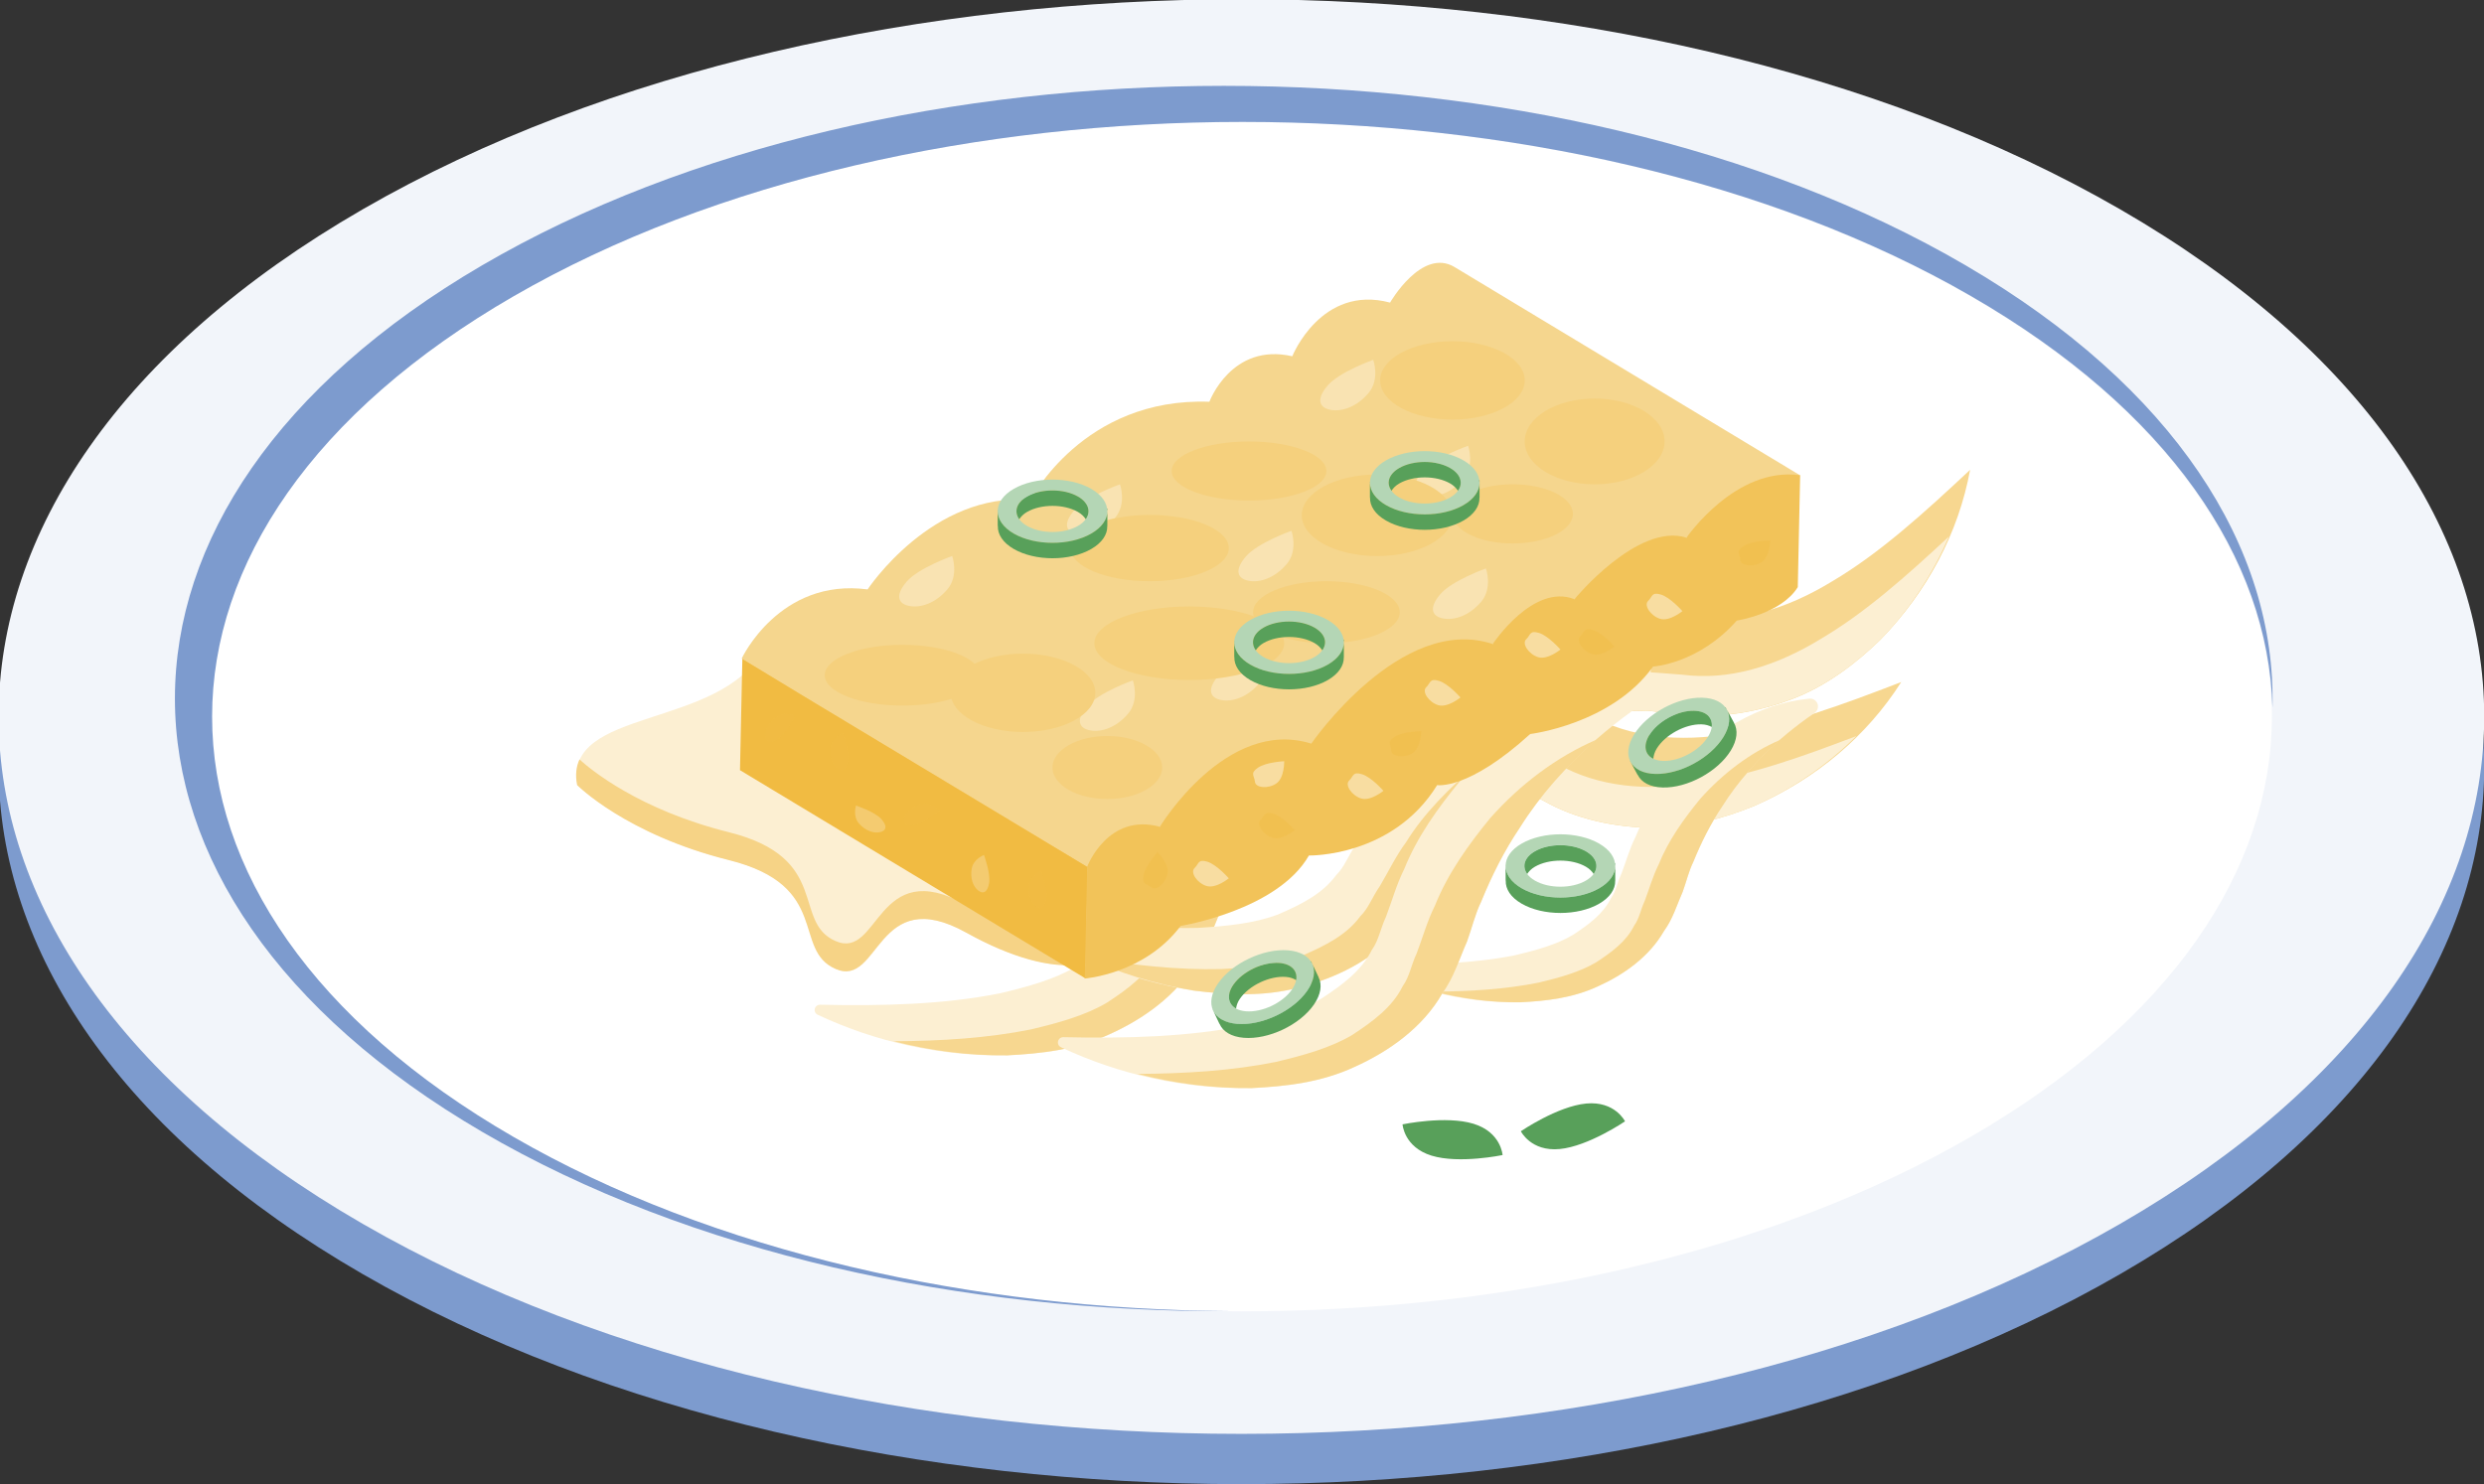 <?xml version="1.0" encoding="UTF-8" standalone="no"?>
<!-- Created with Inkscape (http://www.inkscape.org/) -->

<svg
   xmlns:dc="http://purl.org/dc/elements/1.1/"
   xmlns:cc="http://creativecommons.org/ns#"
   xmlns:rdf="http://www.w3.org/1999/02/22-rdf-syntax-ns#"
   xmlns:svg="http://www.w3.org/2000/svg"
   xmlns="http://www.w3.org/2000/svg"
   xmlns:sodipodi="http://sodipodi.sourceforge.net/DTD/sodipodi-0.dtd"
   xmlns:inkscape="http://www.inkscape.org/namespaces/inkscape"
   width="35.277mm"
   height="21.082mm"
   viewBox="0 0 35.277 21.082"
   version="1.1"
   id="svg17401"
   inkscape:version="0.92.4 (5da689c313, 2019-01-14)"
   sodipodi:docname="4.svg">
  <rect x="0" y="0" width="35.277" height="21.082" fill="#333333" stroke="none"/>
  <defs
     id="defs17395">
    <clipPath
       clipPathUnits="userSpaceOnUse"
       id="clipPath5487">
      <path
         d="m 112.131,347.696 h 11.131 v -7.345 h -11.131 z"
         id="path5485"
         inkscape:connector-curvature="0" />
    </clipPath>
    <clipPath
       clipPathUnits="userSpaceOnUse"
       id="clipPath5471">
      <path
         d="m 123.403,341.897 h 0.903 v -1.163 h -0.903 z"
         id="path5469"
         inkscape:connector-curvature="0" />
    </clipPath>
    <clipPath
       clipPathUnits="userSpaceOnUse"
       id="clipPath5447">
      <path
         d="m 85.938,337.107 h 11.131 v -7.345 h -11.131 z"
         id="path5445"
         inkscape:connector-curvature="0" />
    </clipPath>
    <clipPath
       clipPathUnits="userSpaceOnUse"
       id="clipPath5431">
      <path
         d="m 97.21,331.308 h 0.903 v -1.163 H 97.21 Z"
         id="path5429"
         inkscape:connector-curvature="0" />
    </clipPath>
    <clipPath
       clipPathUnits="userSpaceOnUse"
       id="clipPath5403">
      <path
         d="m 105.114,339.614 h 3.261 v -2.875 h -3.261 z"
         id="path5401"
         inkscape:connector-curvature="0" />
    </clipPath>
    <clipPath
       clipPathUnits="userSpaceOnUse"
       id="clipPath5383">
      <path
         d="m 104.38,333.188 h 3.261 v -2.876 h -3.261 z"
         id="path5381"
         inkscape:connector-curvature="0" />
    </clipPath>
    <clipPath
       clipPathUnits="userSpaceOnUse"
       id="clipPath5363">
      <path
         d="m 94.939,333.944 h 3.261 v -2.875 h -3.261 z"
         id="path5361"
         inkscape:connector-curvature="0" />
    </clipPath>
    <clipPath
       clipPathUnits="userSpaceOnUse"
       id="clipPath5343">
      <path
         d="m 90.095,338.693 h 3.261 v -2.875 h -3.261 z"
         id="path5341"
         inkscape:connector-curvature="0" />
    </clipPath>
    <clipPath
       clipPathUnits="userSpaceOnUse"
       id="clipPath5323">
      <path
         d="m 85.686,332.985 h 3.261 v -2.876 h -3.261 z"
         id="path5321"
         inkscape:connector-curvature="0" />
    </clipPath>
    <clipPath
       clipPathUnits="userSpaceOnUse"
       id="clipPath5303">
      <path
         d="m 81.061,335.906 h 3.261 v -2.875 H 81.061 Z"
         id="path5301"
         inkscape:connector-curvature="0" />
    </clipPath>
    <clipPath
       clipPathUnits="userSpaceOnUse"
       id="clipPath5283">
      <path
         d="m 120.994,343.01 h 3.262 v -2.876 h -3.262 z"
         id="path5281"
         inkscape:connector-curvature="0" />
    </clipPath>
    <clipPath
       clipPathUnits="userSpaceOnUse"
       id="clipPath5263">
      <path
         d="m 97.418,346.618 h 3.261 v -2.876 h -3.261 z"
         id="path5261"
         inkscape:connector-curvature="0" />
    </clipPath>
    <clipPath
       clipPathUnits="userSpaceOnUse"
       id="clipPath5183">
      <path
         d="m 88.28,341.033 h 38.007 V 328.56 H 88.28 Z"
         id="path5181"
         inkscape:connector-curvature="0" />
    </clipPath>
    <clipPath
       clipPathUnits="userSpaceOnUse"
       id="clipPath5115">
      <path
         d="M 96.954,344.346 H 118.425 V 332.217 H 96.954 Z"
         id="path5113"
         inkscape:connector-curvature="0" />
    </clipPath>
    <clipPath
       clipPathUnits="userSpaceOnUse"
       id="clipPath5091">
      <path
         d="m 111.526,350.956 h 10.443 v -6.161 h -10.443 z"
         id="path5089"
         inkscape:connector-curvature="0" />
    </clipPath>
    <clipPath
       clipPathUnits="userSpaceOnUse"
       id="clipPath5067">
      <path
         d="m 110.473,366.758 h 11.467 v -18.74 h -11.467 z"
         id="path5065"
         inkscape:connector-curvature="0" />
    </clipPath>
    <clipPath
       clipPathUnits="userSpaceOnUse"
       id="clipPath5043">
      <path
         d="m 117.245,357.481 h 19.198 v -11.326 h -19.198 z"
         id="path5041"
         inkscape:connector-curvature="0" />
    </clipPath>
    <clipPath
       clipPathUnits="userSpaceOnUse"
       id="clipPath12371">
      <path
         d="m 62.169,191.508 h 3.706 v -8.634 h -3.706 z"
         id="path12369"
         inkscape:connector-curvature="0" />
    </clipPath>
    <clipPath
       clipPathUnits="userSpaceOnUse"
       id="clipPath12355">
      <path
         d="m 73.976,186.955 h 5.379 v -8.766 h -5.379 z"
         id="path12353"
         inkscape:connector-curvature="0" />
    </clipPath>
    <clipPath
       clipPathUnits="userSpaceOnUse"
       id="clipPath12339">
      <path
         d="m 87.127,185.599 h 4.823 v -8.162 h -4.823 z"
         id="path12337"
         inkscape:connector-curvature="0" />
    </clipPath>
    <clipPath
       clipPathUnits="userSpaceOnUse"
       id="clipPath12227">
      <path
         d="m 89.798,202.017 h 3.706 v -8.634 h -3.706 z"
         id="path12225"
         inkscape:connector-curvature="0" />
    </clipPath>
    <clipPath
       clipPathUnits="userSpaceOnUse"
       id="clipPath12211">
      <path
         d="m 101.606,197.464 h 5.378 v -8.766 h -5.378 z"
         id="path12209"
         inkscape:connector-curvature="0" />
    </clipPath>
    <clipPath
       clipPathUnits="userSpaceOnUse"
       id="clipPath12195">
      <path
         d="m 114.756,196.108 h 4.824 v -8.162 h -4.824 z"
         id="path12193"
         inkscape:connector-curvature="0" />
    </clipPath>
    <clipPath
       clipPathUnits="userSpaceOnUse"
       id="clipPath6819">
      <path
         d="m 332.535,570.609 h 3.753 v -5.996 h -3.753 z"
         id="path6817"
         inkscape:connector-curvature="0" />
    </clipPath>
    <clipPath
       clipPathUnits="userSpaceOnUse"
       id="clipPath6799">
      <path
         d="m 320.575,571.905 h 0.643 v -5.624 h -0.643 z"
         id="path6797"
         inkscape:connector-curvature="0" />
    </clipPath>
    <clipPath
       clipPathUnits="userSpaceOnUse"
       id="clipPath6775">
      <path
         d="m 320.901,573.048 h 15.387 v -2.632 h -15.387 z"
         id="path6773"
         inkscape:connector-curvature="0" />
    </clipPath>
    <clipPath
       clipPathUnits="userSpaceOnUse"
       id="clipPath8495">
      <path
         d="m 383.757,423.746 h 2.292 v -1.709 h -2.292 z"
         id="path8493"
         inkscape:connector-curvature="0" />
    </clipPath>
    <clipPath
       clipPathUnits="userSpaceOnUse"
       id="clipPath8479">
      <path
         d="m 386.117,422.783 h 0.436 v -0.561 h -0.436 z"
         id="path8477"
         inkscape:connector-curvature="0" />
    </clipPath>
    <clipPath
       clipPathUnits="userSpaceOnUse"
       id="clipPath8455">
      <path
         d="m 373.765,418.983 h 2.293 v -1.709 h -2.293 z"
         id="path8453"
         inkscape:connector-curvature="0" />
    </clipPath>
    <clipPath
       clipPathUnits="userSpaceOnUse"
       id="clipPath8439">
      <path
         d="m 376.126,418.02 h 0.436 v -0.562 h -0.436 z"
         id="path8437"
         inkscape:connector-curvature="0" />
    </clipPath>
    <clipPath
       clipPathUnits="userSpaceOnUse"
       id="clipPath8415">
      <path
         d="m 344.085,405.101 h 2.292 v -1.709 h -2.292 z"
         id="path8413"
         inkscape:connector-curvature="0" />
    </clipPath>
    <clipPath
       clipPathUnits="userSpaceOnUse"
       id="clipPath8399">
      <path
         d="m 343.581,404.138 h 0.436 v -0.561 h -0.436 z"
         id="path8397"
         inkscape:connector-curvature="0" />
    </clipPath>
    <clipPath
       clipPathUnits="userSpaceOnUse"
       id="clipPath8375">
      <path
         d="m 368.504,404.707 h 2.293 v -1.709 h -2.293 z"
         id="path8373"
         inkscape:connector-curvature="0" />
    </clipPath>
    <clipPath
       clipPathUnits="userSpaceOnUse"
       id="clipPath8359">
      <path
         d="m 368,403.744 h 0.436 v -0.562 H 368 Z"
         id="path8357"
         inkscape:connector-curvature="0" />
    </clipPath>
    <clipPath
       clipPathUnits="userSpaceOnUse"
       id="clipPath8335">
      <path
         d="m 338.407,417.838 h 2.293 v -1.709 h -2.293 z"
         id="path8333"
         inkscape:connector-curvature="0" />
    </clipPath>
    <clipPath
       clipPathUnits="userSpaceOnUse"
       id="clipPath8319">
      <path
         d="m 340.768,416.876 h 0.436 v -0.562 h -0.436 z"
         id="path8317"
         inkscape:connector-curvature="0" />
    </clipPath>
    <clipPath
       clipPathUnits="userSpaceOnUse"
       id="clipPath8247">
      <path
         d="m 352.955,423.847 h 6.591 v -8.608 h -6.591 z"
         id="path8245"
         inkscape:connector-curvature="0" />
    </clipPath>
    <clipPath
       clipPathUnits="userSpaceOnUse"
       id="clipPath8227">
      <path
         d="m 358.14,425.677 h 9.112 v -8.42 h -9.112 z"
         id="path8225"
         inkscape:connector-curvature="0" />
    </clipPath>
    <clipPath
       clipPathUnits="userSpaceOnUse"
       id="clipPath7955">
      <path
         d="m 319.156,433.512 h 70.342 v -31.627 h -70.342 z"
         id="path7953"
         inkscape:connector-curvature="0" />
    </clipPath>
    <clipPath
       clipPathUnits="userSpaceOnUse"
       id="clipPath7843">
      <path
         d="m 340.262,413.684 h 2.494 v -3.525 h -2.494 z"
         id="path7841"
         inkscape:connector-curvature="0" />
    </clipPath>
    <clipPath
       clipPathUnits="userSpaceOnUse"
       id="clipPath7711">
      <path
         d="m 314.393,438.577 h 84.798 v -34.228 h -84.798 z"
         id="path7709"
         inkscape:connector-curvature="0" />
    </clipPath>
    <clipPath
       clipPathUnits="userSpaceOnUse"
       id="clipPath7563">
      <path
         d="m 366.928,419.763 h 2.494 v -3.525 h -2.494 z"
         id="path7561"
         inkscape:connector-curvature="0" />
    </clipPath>
    <clipPath
       clipPathUnits="userSpaceOnUse"
       id="clipPath7503">
      <path
         d="m 351.904,407.795 h 2.493 v -3.525 h -2.493 z"
         id="path7501"
         inkscape:connector-curvature="0" />
    </clipPath>
    <clipPath
       clipPathUnits="userSpaceOnUse"
       id="clipPath9539">
      <path
         d="m 330.169,333.642 h 6.591 v -8.608 h -6.591 z"
         id="path9537"
         inkscape:connector-curvature="0" />
    </clipPath>
    <clipPath
       clipPathUnits="userSpaceOnUse"
       id="clipPath9519">
      <path
         d="m 335.353,335.471 h 9.112 v -8.419 h -9.112 z"
         id="path9517"
         inkscape:connector-curvature="0" />
    </clipPath>
    <clipPath
       clipPathUnits="userSpaceOnUse"
       id="clipPath9499">
      <path
         d="m 357.954,316.306 h 6.591 v -8.608 h -6.591 z"
         id="path9497"
         inkscape:connector-curvature="0" />
    </clipPath>
    <clipPath
       clipPathUnits="userSpaceOnUse"
       id="clipPath9479">
      <path
         d="m 363.139,318.135 h 9.112 v -8.42 h -9.112 z"
         id="path9477"
         inkscape:connector-curvature="0" />
    </clipPath>
    <clipPath
       clipPathUnits="userSpaceOnUse"
       id="clipPath8891">
      <path
         d="m 314.469,324.096 h 82.063 v -29.549 h -82.063 z"
         id="path8889"
         inkscape:connector-curvature="0" />
    </clipPath>
    <clipPath
       clipPathUnits="userSpaceOnUse"
       id="clipPath8859">
      <path
         d="m 314.14,339.279 h 76.973 V 297.658 H 314.14 Z"
         id="path8857"
         inkscape:connector-curvature="0" />
    </clipPath>
    <clipPath
       clipPathUnits="userSpaceOnUse"
       id="clipPath8807">
      <path
         d="m 369.118,304.476 h 26.785 v -15.931 h -26.785 z"
         id="path8805"
         inkscape:connector-curvature="0" />
    </clipPath>
    <clipPath
       clipPathUnits="userSpaceOnUse"
       id="clipPath8771">
      <path
         d="m 363.427,294.236 h 8.13 v -3.977 h -8.13 z"
         id="path8769"
         inkscape:connector-curvature="0" />
    </clipPath>
    <clipPath
       clipPathUnits="userSpaceOnUse"
       id="clipPath8755">
      <path
         d="m 316.982,322.128 h 50.13 v -29.845 h -50.13 z"
         id="path8753"
         inkscape:connector-curvature="0" />
    </clipPath>
    <clipPath
       clipPathUnits="userSpaceOnUse"
       id="clipPath8735">
      <path
         d="m 311.077,318.252 h 86.445 v -35.021 h -86.445 z"
         id="path8733"
         inkscape:connector-curvature="0" />
    </clipPath>
    <clipPath
       clipPathUnits="userSpaceOnUse"
       id="clipPath8699">
      <path
         d="m 314.469,307.8 h 82.063 v -29.549 h -82.063 z"
         id="path8697"
         inkscape:connector-curvature="0" />
    </clipPath>
    <clipPath
       clipPathUnits="userSpaceOnUse"
       id="clipPath8547">
      <path
         d="m 316.149,314.215 h 50.13 V 284.37 h -50.13 z"
         id="path8545"
         inkscape:connector-curvature="0" />
    </clipPath>
    <clipPath
       clipPathUnits="userSpaceOnUse"
       id="clipPath8531">
      <path
         d="m 369.118,296.51 h 26.785 v -15.931 h -26.785 z"
         id="path8529"
         inkscape:connector-curvature="0" />
    </clipPath>
    <clipPath
       clipPathUnits="userSpaceOnUse"
       id="clipPath12707">
      <path
         d="m 345.252,189.514 h 1.198 v -1.134 h -1.198 z"
         id="path12705"
         inkscape:connector-curvature="0" />
    </clipPath>
    <clipPath
       clipPathUnits="userSpaceOnUse"
       id="clipPath12691">
      <path
         d="m 350.825,185.908 h 1.44 v -0.888 h -1.44 z"
         id="path12689"
         inkscape:connector-curvature="0" />
    </clipPath>
    <clipPath
       clipPathUnits="userSpaceOnUse"
       id="clipPath12675">
      <path
         d="m 355.846,183.2 h 0.729 v -1.503 h -0.729 z"
         id="path12673"
         inkscape:connector-curvature="0" />
    </clipPath>
    <clipPath
       clipPathUnits="userSpaceOnUse"
       id="clipPath12651">
      <path
         d="m 347.866,188.742 h 0.729 v -1.503 h -0.729 z"
         id="path12649"
         inkscape:connector-curvature="0" />
    </clipPath>
    <clipPath
       clipPathUnits="userSpaceOnUse"
       id="clipPath12611">
      <path
         d="m 365.119,185.536 h 1.436 v -1.031 h -1.436 z"
         id="path12609"
         inkscape:connector-curvature="0" />
    </clipPath>
    <clipPath
       clipPathUnits="userSpaceOnUse"
       id="clipPath12595">
      <path
         d="m 377.982,192.928 h 1.436 v -1.031 h -1.436 z"
         id="path12593"
         inkscape:connector-curvature="0" />
    </clipPath>
    <clipPath
       clipPathUnits="userSpaceOnUse"
       id="clipPath12579">
      <path
         d="m 384.413,196.496 h 1.272 v -1.011 h -1.272 z"
         id="path12577"
         inkscape:connector-curvature="0" />
    </clipPath>
    <clipPath
       clipPathUnits="userSpaceOnUse"
       id="clipPath12563">
      <path
         d="m 370.375,188.819 h 1.272 v -1.011 h -1.272 z"
         id="path12561"
         inkscape:connector-curvature="0" />
    </clipPath>
    <clipPath
       clipPathUnits="userSpaceOnUse"
       id="clipPath12547">
      <path
         d="m 360.454,183.951 h 0.994 v -1.46 h -0.994 z"
         id="path12545"
         inkscape:connector-curvature="0" />
    </clipPath>
  </defs>
  <sodipodi:namedview
     id="base"
     pagecolor="#ffffff"
     bordercolor="#666666"
     borderopacity="1.0"
     inkscape:pageopacity="0.0"
     inkscape:pageshadow="2"
     inkscape:zoom="3.959798"
     inkscape:cx="89.813108"
     inkscape:cy="57.091241"
     inkscape:document-units="mm"
     inkscape:current-layer="layer1"
     showgrid="false"
     inkscape:window-width="1920"
     inkscape:window-height="1017"
     inkscape:window-x="1912"
     inkscape:window-y="-8"
     inkscape:window-maximized="1" />
  <g
     inkscape:label="Layer 1"
     inkscape:groupmode="layer"
     id="layer1"
     transform="translate(-100.713,-82.694)">
    <g
       id="g12421"
       transform="matrix(0.353,0,0,-0.353,130.824,100.793)">
      <path
         d="m 0,0 c -19.526,-11.273 -51.185,-11.273 -70.711,0 -19.526,11.273 -19.526,29.552 0,40.825 19.526,11.274 51.184,11.274 70.71,0 C 19.525,29.551 19.525,11.273 0,0"
         style="fill:#7d9bce;fill-opacity:1;fill-rule:nonzero;stroke:none"
         id="path12423"
         inkscape:connector-curvature="0" />
    </g>
    <g
       id="g12425"
       transform="matrix(0.353,0,0,-0.353,130.824,100.079)">
      <path
         d="m 0,0 c -19.526,-11.273 -51.185,-11.273 -70.711,0 -19.526,11.273 -19.526,29.551 0,40.824 19.526,11.274 51.184,11.274 70.71,0 C 19.525,29.551 19.525,11.273 0,0"
         style="fill:#f2f5fa;fill-opacity:1;fill-rule:nonzero;stroke:none"
         id="path12427"
         inkscape:connector-curvature="0" />
    </g>
    <g
       id="g12429"
       transform="matrix(0.353,0,0,-0.353,128.692,98.848)">
      <path
         d="m 0,0 c -16.188,-9.347 -42.435,-9.347 -58.624,0 -16.188,9.347 -16.188,24.5 0,33.846 16.189,9.346 42.436,9.346 58.624,0 C 16.187,24.499 16.187,9.346 0,0"
         style="fill:#ffffff;fill-opacity:1;fill-rule:nonzero;stroke:none"
         id="path12431"
         inkscape:connector-curvature="0" />
    </g>
    <g
       id="g12433"
       transform="matrix(0.353,0,0,-0.353,108.011,98.848)">
      <path
         d="m 0,0 c -16.188,9.347 -16.188,24.5 0,33.846 16.188,9.346 42.435,9.346 58.624,0 7.934,-4.581 11.969,-10.558 12.126,-16.563 0.162,6.433 -3.947,12.895 -12.346,17.802 -16.481,9.63 -43.2,9.63 -59.681,0 -16.48,-9.63 -16.48,-25.242 0,-34.872 8.335,-4.87 19.289,-7.274 30.213,-7.218 C 18.453,-6.95 7.999,-4.618 0,0"
         style="fill:#7d9bce;fill-opacity:1;fill-rule:nonzero;stroke:none"
         id="path12435"
         inkscape:connector-curvature="0" />
    </g>
    <g
       id="g12437"
       transform="matrix(0.353,0,0,-0.353,127.714,92.383)">
      <path
         d="m 0,0 c -1.383,-2.174 -3.423,-3.892 -5.918,-4.99 -1.261,-0.507 -2.647,-0.898 -4.134,-0.878 -1.467,0.027 -3.018,0.334 -4.339,1.089 l -0.782,0.393 c -0.218,0.103 -0.419,0.249 -0.647,0.324 -0.451,0.167 -0.895,0.367 -1.38,0.456 -0.95,0.248 -1.976,0.363 -3.059,0.329 -2.173,-0.049 -4.486,-0.547 -6.954,-1.222 1.553,2.073 3.826,3.567 6.473,4.307 1.321,0.385 2.775,0.463 4.22,0.278 0.728,-0.085 1.434,-0.296 2.136,-0.533 0.352,-0.115 0.669,-0.306 1.004,-0.459 l 0.855,-0.425 c 1.604,-0.902 3.553,-1.107 5.728,-0.742 2.178,0.33 4.42,1.156 6.797,2.073"
         style="fill:#f7d790;fill-opacity:1;fill-rule:nonzero;stroke:none"
         id="path12439"
         inkscape:connector-curvature="0" />
    </g>
    <g
       id="g12441"
       transform="matrix(0.353,0,0,-0.353,125.626,94.143)">
      <path
         d="M 0,0 C 1.58,0.696 2.95,1.664 4.114,2.814 1.929,1.979 -0.15,1.241 -2.17,0.936 -4.344,0.57 -6.294,0.776 -7.897,1.678 l -0.856,0.425 c -0.335,0.153 -0.652,0.344 -1.004,0.459 -0.701,0.237 -1.408,0.448 -2.136,0.534 -1.445,0.185 -2.898,0.106 -4.22,-0.279 -1.548,-0.433 -2.945,-1.151 -4.167,-2.065 2.088,0.534 4.069,0.919 5.938,0.961 1.084,0.034 2.11,-0.081 3.06,-0.329 0.485,-0.089 0.928,-0.288 1.379,-0.456 0.23,-0.074 0.43,-0.221 0.648,-0.323 l 0.782,-0.393 c 1.321,-0.756 2.872,-1.063 4.339,-1.091 C -2.647,-0.896 -1.261,-0.507 0,0"
         style="fill:#fcefd2;fill-opacity:1;fill-rule:nonzero;stroke:none"
         id="path12443"
         inkscape:connector-curvature="0" />
    </g>
    <g
       id="g12445"
       transform="matrix(0.353,0,0,-0.353,128.692,89.368)">
      <path
         d="m 0,0 c -0.467,-2.534 -1.714,-4.891 -3.614,-6.845 -0.979,-0.943 -2.117,-1.825 -3.502,-2.365 -1.37,-0.524 -2.924,-0.823 -4.432,-0.618 l -0.872,0.071 c -0.24,0.014 -0.481,0.074 -0.722,0.057 -0.48,-0.014 -0.966,0.005 -1.45,-0.095 -0.973,-0.126 -1.968,-0.404 -2.959,-0.843 -1.995,-0.859 -3.952,-2.189 -5.987,-3.741 0.662,2.505 2.209,4.742 4.384,6.421 1.081,0.854 2.399,1.472 3.808,1.842 0.706,0.193 1.441,0.262 2.18,0.305 0.369,0.027 0.735,-0.032 1.103,-0.048 l 0.952,-0.073 c 1.825,-0.234 3.709,0.307 5.588,1.46 C -3.628,-3.349 -1.859,-1.741 0,0"
         style="fill:#f7d790;fill-opacity:1;fill-rule:nonzero;stroke:none"
         id="path12447"
         inkscape:connector-curvature="0" />
    </g>
    <g
       id="g12449"
       transform="matrix(0.353,0,0,-0.353,127.417,91.782)">
      <path
         d="M 0,0 C 1.203,1.237 2.109,2.648 2.757,4.152 1.044,2.558 -0.606,1.094 -2.363,0.053 -4.241,-1.101 -6.126,-1.643 -7.951,-1.408 l -0.951,0.073 c -0.369,0.017 -0.735,0.074 -1.104,0.049 -0.739,-0.044 -1.473,-0.112 -2.181,-0.307 -1.408,-0.37 -2.726,-0.988 -3.807,-1.841 -1.273,-0.982 -2.297,-2.171 -3.088,-3.477 1.735,1.278 3.427,2.379 5.144,3.119 0.992,0.438 1.986,0.715 2.959,0.842 0.484,0.099 0.97,0.081 1.451,0.095 0.24,0.017 0.481,-0.043 0.721,-0.056 l 0.872,-0.071 c 1.508,-0.206 3.062,0.092 4.432,0.617 C -2.118,-1.825 -0.979,-0.943 0,0"
         style="fill:#fcefd2;fill-opacity:1;fill-rule:nonzero;stroke:none"
         id="path12451"
         inkscape:connector-curvature="0" />
    </g>
    <g
       id="g12453"
       transform="matrix(0.353,0,0,-0.353,120.509,92.277)">
      <path
         d="m 0,0 c -1.989,-1.365 -3.656,-3.026 -4.842,-4.916 -0.625,-0.926 -1.122,-1.923 -1.546,-2.959 -0.243,-0.502 -0.37,-1.061 -0.562,-1.587 -0.296,-0.659 -0.524,-1.444 -0.987,-2.075 -0.794,-1.39 -2.167,-2.338 -3.502,-2.94 -1.362,-0.634 -2.774,-0.781 -4.126,-0.851 -2.708,-0.03 -5.274,0.538 -7.618,1.638 -0.106,0.05 -0.151,0.176 -0.102,0.283 0.037,0.078 0.116,0.123 0.197,0.121 h 0.013 c 2.505,-0.057 4.977,0.008 7.24,0.462 1.107,0.262 2.197,0.562 3.065,1.081 0.838,0.548 1.604,1.114 2.017,1.947 0.275,0.381 0.34,0.85 0.562,1.318 0.244,0.642 0.424,1.302 0.735,1.922 0.513,1.281 1.338,2.428 2.209,3.492 C -5.41,-1 -2.957,0.531 -0.223,0.797 0.007,0.819 0.211,0.651 0.233,0.422 0.249,0.266 0.176,0.121 0.055,0.038 Z"
         style="fill:#fcefd2;fill-opacity:1;fill-rule:nonzero;stroke:none"
         id="path12455"
         inkscape:connector-curvature="0" />
    </g>
    <g
       id="g12457"
       transform="matrix(0.353,0,0,-0.353,118.255,95.055)">
      <path
         d="M 0,0 C 0.423,1.036 0.92,2.033 1.545,2.959 2.354,4.249 3.401,5.422 4.608,6.478 2.999,5.786 1.554,4.682 0.367,3.35 -0.504,2.285 -1.329,1.137 -1.842,-0.143 c -0.31,-0.62 -0.491,-1.279 -0.735,-1.921 -0.222,-0.468 -0.286,-0.938 -0.562,-1.318 -0.412,-0.834 -1.178,-1.399 -2.016,-1.948 -0.869,-0.518 -1.958,-0.818 -3.066,-1.081 -1.742,-0.35 -3.61,-0.466 -5.52,-0.476 1.465,-0.376 2.986,-0.584 4.563,-0.566 1.351,0.07 2.764,0.217 4.126,0.851 1.335,0.602 2.707,1.551 3.501,2.94 0.464,0.631 0.692,1.416 0.988,2.075 C -0.371,-1.061 -0.244,-0.502 0,0"
         style="fill:#f7d790;fill-opacity:1;fill-rule:nonzero;stroke:none"
         id="path12459"
         inkscape:connector-curvature="0" />
    </g>
    <g
       id="g12461"
       transform="matrix(0.353,0,0,-0.353,124.05,92.355)">
      <path
         d="m 0,0 c -2.208,-1.009 -4.147,-2.367 -5.65,-4.035 -0.781,-0.81 -1.446,-1.712 -2.045,-2.666 -0.328,-0.456 -0.551,-0.987 -0.833,-1.476 -0.407,-0.602 -0.768,-1.342 -1.338,-1.886 -1.028,-1.241 -2.552,-1.943 -3.98,-2.308 -1.46,-0.394 -2.885,-0.295 -4.237,-0.13 -2.691,0.438 -5.136,1.446 -7.269,2.942 -0.096,0.069 -0.12,0.202 -0.052,0.298 0.05,0.072 0.136,0.103 0.217,0.087 l 0.012,-0.003 c 2.474,-0.49 4.936,-0.854 7.257,-0.795 1.144,0.068 2.275,0.177 3.227,0.541 0.924,0.398 1.783,0.827 2.336,1.581 0.338,0.329 0.484,0.784 0.785,1.21 0.352,0.594 0.646,1.217 1.061,1.778 0.73,1.18 1.747,2.174 2.794,3.079 2.179,1.728 4.876,2.822 7.633,2.612 C 0.149,0.812 0.322,0.609 0.305,0.378 0.293,0.22 0.195,0.09 0.062,0.027 Z"
         style="fill:#fcefd2;fill-opacity:1;fill-rule:nonzero;stroke:none"
         id="path12463"
         inkscape:connector-curvature="0" />
    </g>
    <g
       id="g12465"
       transform="matrix(0.353,0,0,-0.353,121.336,94.719)">
      <path
         d="M 0,0 C 0.599,0.954 1.264,1.856 2.044,2.666 3.069,3.805 4.311,4.786 5.689,5.623 3.975,5.216 2.351,4.372 0.944,3.256 -0.104,2.352 -1.12,1.357 -1.851,0.177 -2.266,-0.384 -2.559,-1.006 -2.912,-1.601 -3.213,-2.026 -3.358,-2.48 -3.696,-2.81 -4.25,-3.564 -5.107,-3.993 -6.033,-4.392 -6.984,-4.755 -8.116,-4.864 -9.26,-4.933 c -1.787,-0.045 -3.658,0.163 -5.554,0.484 1.386,-0.625 2.858,-1.095 4.425,-1.351 1.352,-0.165 2.778,-0.263 4.238,0.13 1.427,0.365 2.952,1.068 3.979,2.308 0.57,0.545 0.932,1.284 1.339,1.886 C -0.552,-0.987 -0.329,-0.455 0,0"
         style="fill:#f7d790;fill-opacity:1;fill-rule:nonzero;stroke:none"
         id="path12467"
         inkscape:connector-curvature="0" />
    </g>
    <g
       id="g12469"
       transform="matrix(0.353,0,0,-0.353,126.469,92.832)">
      <path
         d="m 0,0 c -1.508,-1.035 -2.771,-2.294 -3.671,-3.727 -0.474,-0.702 -0.85,-1.458 -1.171,-2.243 -0.184,-0.381 -0.281,-0.803 -0.427,-1.203 -0.224,-0.5 -0.396,-1.095 -0.749,-1.573 -0.601,-1.053 -1.641,-1.772 -2.654,-2.228 -1.032,-0.481 -2.102,-0.592 -3.127,-0.646 -2.054,-0.023 -3.999,0.408 -5.775,1.242 -0.08,0.038 -0.114,0.134 -0.077,0.214 0.028,0.06 0.088,0.094 0.149,0.093 l 0.01,-10e-4 c 1.899,-0.042 3.773,0.007 5.487,0.35 0.84,0.2 1.666,0.427 2.325,0.82 0.635,0.416 1.216,0.844 1.529,1.476 0.208,0.288 0.257,0.644 0.425,0.999 0.185,0.488 0.322,0.988 0.558,1.457 0.389,0.971 1.014,1.84 1.674,2.647 1.392,1.565 3.252,2.726 5.325,2.927 C 0.005,0.621 0.16,0.494 0.177,0.32 0.188,0.201 0.133,0.092 0.041,0.028 Z"
         style="fill:#fcefd2;fill-opacity:1;fill-rule:nonzero;stroke:none"
         id="path12471"
         inkscape:connector-curvature="0" />
    </g>
    <g
       id="g12473"
       transform="matrix(0.353,0,0,-0.353,124.761,94.938)">
      <path
         d="M 0,0 C 0.32,0.785 0.697,1.541 1.171,2.243 1.785,3.221 2.579,4.11 3.493,4.91 2.273,4.386 1.178,3.549 0.279,2.539 -0.382,1.732 -1.007,0.862 -1.396,-0.108 -1.631,-0.578 -1.769,-1.078 -1.953,-1.564 -2.121,-1.92 -2.17,-2.276 -2.379,-2.563 -2.691,-3.195 -3.272,-3.625 -3.907,-4.04 c -0.659,-0.393 -1.486,-0.621 -2.324,-0.82 -1.322,-0.265 -2.737,-0.353 -4.185,-0.361 1.11,-0.284 2.263,-0.442 3.459,-0.428 1.024,0.052 2.095,0.164 3.127,0.645 1.013,0.456 2.053,1.175 2.654,2.228 0.353,0.478 0.525,1.074 0.749,1.573 C -0.281,-0.804 -0.185,-0.381 0,0"
         style="fill:#f7d790;fill-opacity:1;fill-rule:nonzero;stroke:none"
         id="path12475"
         inkscape:connector-curvature="0" />
    </g>
    <g
       id="g12477"
       transform="matrix(0.353,0,0,-0.353,124.016,92.708)">
      <path
         d="m 0,0 c -2.002,-1.374 -3.68,-3.045 -4.873,-4.947 -0.629,-0.932 -1.129,-1.935 -1.555,-2.978 -0.245,-0.505 -0.373,-1.067 -0.567,-1.596 -0.297,-0.665 -0.526,-1.455 -0.993,-2.089 -0.799,-1.399 -2.18,-2.353 -3.524,-2.958 -1.37,-0.639 -2.792,-0.787 -4.152,-0.858 -2.726,-0.03 -5.308,0.542 -7.666,1.649 -0.107,0.05 -0.153,0.177 -0.103,0.284 0.037,0.079 0.116,0.125 0.198,0.123 l 0.014,-0.001 c 2.52,-0.057 5.008,0.009 7.284,0.466 1.116,0.263 2.211,0.566 3.086,1.088 0.843,0.55 1.615,1.121 2.03,1.96 0.276,0.381 0.342,0.854 0.565,1.326 0.245,0.645 0.427,1.31 0.739,1.933 0.517,1.288 1.347,2.444 2.224,3.514 1.849,2.077 4.316,3.619 7.068,3.887 C 0.007,0.825 0.212,0.656 0.235,0.425 0.25,0.268 0.177,0.122 0.055,0.038 Z"
         style="fill:#fcefd2;fill-opacity:1;fill-rule:nonzero;stroke:none"
         id="path12479"
         inkscape:connector-curvature="0" />
    </g>
    <g
       id="g12481"
       transform="matrix(0.353,0,0,-0.353,121.748,95.503)">
      <path
         d="M 0,0 C 0.426,1.043 0.926,2.046 1.555,2.978 2.369,4.276 3.423,5.456 4.638,6.519 3.019,5.822 1.563,4.711 0.37,3.37 -0.507,2.299 -1.337,1.145 -1.853,-0.144 c -0.313,-0.624 -0.495,-1.288 -0.74,-1.933 -0.223,-0.472 -0.288,-0.944 -0.565,-1.326 -0.415,-0.84 -1.187,-1.409 -2.029,-1.961 -0.875,-0.521 -1.971,-0.824 -3.086,-1.088 -1.753,-0.352 -3.632,-0.469 -5.555,-0.479 1.474,-0.378 3.005,-0.588 4.592,-0.57 1.36,0.07 2.782,0.219 4.152,0.857 1.344,0.606 2.725,1.56 3.523,2.958 0.468,0.635 0.697,1.425 0.995,2.089 C -0.373,-1.067 -0.245,-0.505 0,0"
         style="fill:#f7d790;fill-opacity:1;fill-rule:nonzero;stroke:none"
         id="path12483"
         inkscape:connector-curvature="0" />
    </g>
    <g
       id="g12485"
       transform="matrix(0.353,0,0,-0.353,108.917,93.845)">
      <path
         d="m 0,0 c 0,0 1.966,-1.987 6.105,-3.021 4.14,-1.033 2.522,-3.616 4.298,-4.381 1.776,-0.767 1.612,3.487 5.259,1.458 3.647,-2.031 6.323,-1.663 6.443,0.872 0.12,2.534 5.078,1.321 4.697,3.991 C 26.421,1.588 36.005,1.471 32.359,3.5 28.712,5.529 28.725,3.493 27.844,6.298 26.963,9.102 22.59,4.16 22.897,5.7 23.206,7.239 23.279,9.909 20.878,8.955 18.477,8 19.54,12.211 17.828,10.126 16.115,8.041 15.803,7.18 15.388,8.175 14.973,9.17 12.615,8.532 11.269,6.04 9.923,3.549 9.163,8.661 7.458,5.444 5.753,2.229 -0.611,3.122 0,0"
         style="fill:#fcefd2;fill-opacity:1;fill-rule:nonzero;stroke:none"
         id="path12487"
         inkscape:connector-curvature="0" />
    </g>
    <g
       id="g12489"
       transform="matrix(0.353,0,0,-0.353,117.037,91.543)">
      <path
         d="M 0,0 C 0.037,0.388 0.046,0.79 0.004,1.162 -0.024,0.856 -0.068,0.56 -0.121,0.297 -0.163,0.087 -0.112,0.005 0,0"
         style="fill:#f6d386;fill-opacity:1;fill-rule:nonzero;stroke:none"
         id="path12491"
         inkscape:connector-curvature="0" />
    </g>
    <g
       id="g12493"
       transform="matrix(0.353,0,0,-0.353,120.463,92.694)">
      <path
         d="m 0,0 c -1.5,-0.843 -6.197,-1.339 -5.929,-3.225 0.381,-2.669 -4.577,-1.456 -4.696,-3.99 -0.121,-2.535 -2.797,-2.902 -6.444,-0.872 -3.647,2.029 -3.483,-2.225 -5.259,-1.458 -1.776,0.766 -0.158,3.348 -4.297,4.382 -3.617,0.902 -5.573,2.532 -6.01,2.93 -0.132,-0.288 -0.176,-0.624 -0.096,-1.032 0,0 1.966,-1.987 6.106,-3.02 4.139,-1.033 2.521,-3.616 4.297,-4.382 1.776,-0.766 1.612,3.487 5.259,1.458 3.647,-2.029 6.323,-1.663 6.444,0.872 0.119,2.534 5.077,1.321 4.696,3.991 C -6.294,-1.784 2.506,-1.788 0,0"
         style="fill:#f6d386;fill-opacity:1;fill-rule:nonzero;stroke:none"
         id="path12495"
         inkscape:connector-curvature="0" />
    </g>
    <g
       id="g12497"
       transform="matrix(0.353,0,0,-0.353,111.222,93.635)">
      <path
         d="M 0,0 13.896,-8.378 13.993,-3.876 0.096,4.502 Z"
         style="fill:#f1bb42;fill-opacity:1;fill-rule:nonzero;stroke:none"
         id="path12499"
         inkscape:connector-curvature="0" />
    </g>
    <g
       id="g12501"
       transform="matrix(0.353,0,0,-0.353,126.277,89.446)">
      <path
         d="m 0,0 -13.896,8.378 c -1.32,0.8 -2.599,-1.428 -2.599,-1.428 -2.772,0.739 -3.934,-2.159 -3.934,-2.16 -2.447,0.562 -3.335,-1.831 -3.335,-1.831 -5.082,0.187 -7.192,-3.95 -7.192,-3.95 -3.961,0.34 -6.558,-3.601 -6.558,-3.601 -3.549,0.469 -5.066,-2.782 -5.066,-2.782 l 2.503,-1.519 11.393,-6.859 z"
         style="fill:#f5d68e;fill-opacity:1;fill-rule:nonzero;stroke:none"
         id="path12503"
         inkscape:connector-curvature="0" />
    </g>
    <g
       id="g12505"
       transform="matrix(0.353,0,0,-0.353,124.664,90.332)">
      <path
         d="m 0,0 c -1.962,0.621 -4.508,-2.475 -4.508,-2.476 -1.666,0.653 -3.287,-1.804 -3.287,-1.804 -3.698,1.226 -7.299,-4.008 -7.299,-4.009 -3.424,1.07 -6.093,-3.346 -6.093,-3.346 -2.097,0.575 -2.923,-1.605 -2.923,-1.605 l -0.058,-2.675 -0.012,-0.557 -0.027,-1.27 c 0,0 2.404,0.18 3.856,2.117 0,0 3.897,0.625 5.161,2.834 0,0 3.362,-0.076 5.16,2.834 0,0 1.24,-0.222 3.742,2.055 0,0 3.269,0.388 4.944,2.715 0,0 1.823,0.104 3.368,1.85 0,0 1.787,0.269 2.454,1.347 L 4.573,2.512 C 1.976,2.88 0,0 0,0"
         style="fill:#f2c359;fill-opacity:1;fill-rule:nonzero;stroke:none"
         id="path12507"
         inkscape:connector-curvature="0" />
    </g>
    <g
       id="g12509"
       transform="matrix(0.353,0,0,-0.353,115.97,89.941)">
      <path
         d="m 0,0 c 0.474,0.556 1.837,1.039 1.837,1.039 0,0 0.281,-0.787 -0.193,-1.343 C 1.17,-0.859 0.575,-1.058 0.121,-0.974 -0.333,-0.89 -0.474,-0.556 0,0"
         style="fill:#f9e3b2;fill-opacity:1;fill-rule:nonzero;stroke:none"
         id="path12511"
         inkscape:connector-curvature="0" />
    </g>
    <g
       id="g12513"
       transform="matrix(0.353,0,0,-0.353,118.015,92.295)">
      <path
         d="m 0,0 c 0.475,0.556 1.838,1.039 1.838,1.039 0,0 0.28,-0.787 -0.193,-1.343 C 1.17,-0.859 0.575,-1.058 0.121,-0.974 -0.333,-0.891 -0.474,-0.556 0,0"
         style="fill:#f9e3b2;fill-opacity:1;fill-rule:nonzero;stroke:none"
         id="path12515"
         inkscape:connector-curvature="0" />
    </g>
    <g
       id="g12517"
       transform="matrix(0.353,0,0,-0.353,116.153,92.726)">
      <path
         d="m 0,0 c 0.474,0.556 1.837,1.039 1.837,1.039 0,0 0.281,-0.787 -0.193,-1.343 C 1.17,-0.859 0.575,-1.058 0.121,-0.974 -0.333,-0.89 -0.474,-0.556 0,0"
         style="fill:#f9e3b2;fill-opacity:1;fill-rule:nonzero;stroke:none"
         id="path12519"
         inkscape:connector-curvature="0" />
    </g>
    <g
       id="g12521"
       transform="matrix(0.353,0,0,-0.353,120.914,89.393)">
      <path
         d="m 0,0 c 0.474,0.556 1.837,1.039 1.837,1.039 0,0 0.28,-0.786 -0.193,-1.343 C 1.17,-0.859 0.574,-1.058 0.12,-0.974 -0.334,-0.89 -0.475,-0.556 0,0"
         style="fill:#f9e3b2;fill-opacity:1;fill-rule:nonzero;stroke:none"
         id="path12523"
         inkscape:connector-curvature="0" />
    </g>
    <g
       id="g12525"
       transform="matrix(0.353,0,0,-0.353,121.167,91.136)">
      <path
         d="m 0,0 c 0.475,0.556 1.838,1.038 1.838,1.038 0,0 0.28,-0.786 -0.193,-1.342 C 1.17,-0.859 0.575,-1.058 0.121,-0.975 -0.333,-0.891 -0.474,-0.556 0,0"
         style="fill:#f9e3b2;fill-opacity:1;fill-rule:nonzero;stroke:none"
         id="path12527"
         inkscape:connector-curvature="0" />
    </g>
    <g
       id="g12529"
       transform="matrix(0.353,0,0,-0.353,118.405,90.601)">
      <path
         d="m 0,0 c 0.474,0.556 1.838,1.038 1.838,1.038 0,0 0.28,-0.786 -0.194,-1.342 C 1.17,-0.859 0.575,-1.058 0.121,-0.974 -0.333,-0.891 -0.474,-0.556 0,0"
         style="fill:#f9e3b2;fill-opacity:1;fill-rule:nonzero;stroke:none"
         id="path12531"
         inkscape:connector-curvature="0" />
    </g>
    <g
       id="g12533"
       transform="matrix(0.353,0,0,-0.353,119.567,88.172)">
      <path
         d="m 0,0 c 0.474,0.556 1.837,1.038 1.837,1.038 0,0 0.281,-0.786 -0.193,-1.342 C 1.17,-0.859 0.574,-1.059 0.12,-0.975 -0.333,-0.891 -0.475,-0.557 0,0"
         style="fill:#f9e3b2;fill-opacity:1;fill-rule:nonzero;stroke:none"
         id="path12535"
         inkscape:connector-curvature="0" />
    </g>
    <g
       id="g12537"
       transform="matrix(0.353,0,0,-0.353,113.587,90.959)">
      <path
         d="m 0,0 c 0.474,0.556 1.837,1.039 1.837,1.039 0,0 0.281,-0.787 -0.193,-1.343 C 1.17,-0.859 0.575,-1.058 0.121,-0.974 -0.333,-0.891 -0.474,-0.556 0,0"
         style="fill:#f9e3b2;fill-opacity:1;fill-rule:nonzero;stroke:none"
         id="path12539"
         inkscape:connector-curvature="0" />
    </g>
    <g
       transform="matrix(0.353,0,0,-0.353,-10.293,159.734)"
       id="g12541">
      <g
         id="g12543" />
      <g
         id="g12555">
        <g
           clip-path="url(#clipPath12547)"
           id="g12553"
           style="opacity:0.4">
          <g
             transform="translate(360.468,183.011)"
             id="g12551">
            <path
               d="m 0,0 c 0.067,0.392 0.562,0.94 0.562,0.94 0,0 0.48,-0.459 0.413,-0.85 C 0.907,-0.302 0.511,-0.64 0.317,-0.479 0.125,-0.318 -0.067,-0.393 0,0"
               style="fill:#f1bc44;fill-opacity:1;fill-rule:nonzero;stroke:none"
               id="path12549"
               inkscape:connector-curvature="0" />
          </g>
        </g>
      </g>
    </g>
    <g
       transform="matrix(0.353,0,0,-0.353,-10.293,159.734)"
       id="g12557">
      <g
         id="g12559" />
      <g
         id="g12571">
        <g
           clip-path="url(#clipPath12563)"
           id="g12569"
           style="opacity:0.4">
          <g
             transform="translate(370.574,188.595)"
             id="g12567">
            <path
               d="m 0,0 c 0.334,0.216 1.072,0.224 1.072,0.224 0,0 -0.011,-0.664 -0.345,-0.88 C 0.393,-0.872 -0.125,-0.81 -0.137,-0.559 -0.149,-0.308 -0.334,-0.216 0,0"
               style="fill:#f1bc44;fill-opacity:1;fill-rule:nonzero;stroke:none"
               id="path12565"
               inkscape:connector-curvature="0" />
          </g>
        </g>
      </g>
    </g>
    <g
       transform="matrix(0.353,0,0,-0.353,-10.293,159.734)"
       id="g12573">
      <g
         id="g12575" />
      <g
         id="g12587">
        <g
           clip-path="url(#clipPath12579)"
           id="g12585"
           style="opacity:0.4">
          <g
             transform="translate(384.612,196.272)"
             id="g12583">
            <path
               d="m 0,0 c 0.334,0.216 1.072,0.224 1.072,0.224 0,0 -0.011,-0.663 -0.345,-0.879 C 0.393,-0.872 -0.124,-0.809 -0.137,-0.558 -0.149,-0.307 -0.334,-0.216 0,0"
               style="fill:#f1bc44;fill-opacity:1;fill-rule:nonzero;stroke:none"
               id="path12581"
               inkscape:connector-curvature="0" />
          </g>
        </g>
      </g>
    </g>
    <g
       transform="matrix(0.353,0,0,-0.353,-10.293,159.734)"
       id="g12589">
      <g
         id="g12591" />
      <g
         id="g12603">
        <g
           clip-path="url(#clipPath12595)"
           id="g12601"
           style="opacity:0.4">
          <g
             transform="translate(378.551,192.894)"
             id="g12599">
            <path
               d="m 0,0 c 0.381,-0.113 0.867,-0.669 0.867,-0.669 0,0 -0.512,-0.422 -0.892,-0.309 -0.382,0.114 -0.67,0.546 -0.488,0.719 C -0.331,-0.086 -0.381,0.113 0,0"
               style="fill:#f1bc44;fill-opacity:1;fill-rule:nonzero;stroke:none"
               id="path12597"
               inkscape:connector-curvature="0" />
          </g>
        </g>
      </g>
    </g>
    <g
       transform="matrix(0.353,0,0,-0.353,-10.293,159.734)"
       id="g12605">
      <g
         id="g12607" />
      <g
         id="g12619">
        <g
           clip-path="url(#clipPath12611)"
           id="g12617"
           style="opacity:0.4">
          <g
             transform="translate(365.688,185.503)"
             id="g12615">
            <path
               d="m 0,0 c 0.382,-0.113 0.868,-0.669 0.868,-0.669 0,0 -0.512,-0.422 -0.893,-0.31 -0.381,0.114 -0.67,0.547 -0.488,0.72 C -0.33,-0.086 -0.381,0.113 0,0"
               style="fill:#f1bc44;fill-opacity:1;fill-rule:nonzero;stroke:none"
               id="path12613"
               inkscape:connector-curvature="0" />
          </g>
        </g>
      </g>
    </g>
    <g
       id="g12621"
       transform="matrix(0.353,0,0,-0.353,121.148,92.366)">
      <path
         d="m 0,0 c 0.381,-0.113 0.867,-0.669 0.867,-0.669 0,0 -0.512,-0.422 -0.892,-0.31 -0.382,0.114 -0.67,0.547 -0.488,0.72 C -0.331,-0.086 -0.381,0.113 0,0"
         style="fill:#f8dda1;fill-opacity:1;fill-rule:nonzero;stroke:none"
         id="path12623"
         inkscape:connector-curvature="0" />
    </g>
    <g
       id="g12625"
       transform="matrix(0.353,0,0,-0.353,118.576,93.601)">
      <path
         d="m 0,0 c 0.325,0.229 1.062,0.264 1.062,0.264 0,0 0.014,-0.663 -0.312,-0.892 C 0.425,-0.856 -0.094,-0.813 -0.116,-0.562 -0.139,-0.312 -0.325,-0.229 0,0"
         style="fill:#f8dda1;fill-opacity:1;fill-rule:nonzero;stroke:none"
         id="path12627"
         inkscape:connector-curvature="0" />
    </g>
    <g
       id="g12629"
       transform="matrix(0.353,0,0,-0.353,124.3,91.14)">
      <path
         d="m 0,0 c 0.381,-0.113 0.867,-0.668 0.867,-0.668 0,0 -0.512,-0.423 -0.893,-0.31 -0.381,0.114 -0.67,0.546 -0.488,0.719 C -0.331,-0.086 -0.382,0.113 0,0"
         style="fill:#f8dda1;fill-opacity:1;fill-rule:nonzero;stroke:none"
         id="path12631"
         inkscape:connector-curvature="0" />
    </g>
    <g
       id="g12633"
       transform="matrix(0.353,0,0,-0.353,117.858,94.935)">
      <path
         d="m 0,0 c 0.381,-0.113 0.867,-0.669 0.867,-0.669 0,0 -0.512,-0.423 -0.892,-0.31 -0.382,0.114 -0.67,0.547 -0.488,0.72 C -0.331,-0.086 -0.381,0.113 0,0"
         style="fill:#f8dda1;fill-opacity:1;fill-rule:nonzero;stroke:none"
         id="path12635"
         inkscape:connector-curvature="0" />
    </g>
    <g
       id="g12637"
       transform="matrix(0.353,0,0,-0.353,122.568,91.685)">
      <path
         d="m 0,0 c 0.381,-0.113 0.867,-0.669 0.867,-0.669 0,0 -0.512,-0.422 -0.892,-0.309 -0.382,0.114 -0.67,0.546 -0.489,0.719 C -0.331,-0.086 -0.382,0.113 0,0"
         style="fill:#f8dda1;fill-opacity:1;fill-rule:nonzero;stroke:none"
         id="path12639"
         inkscape:connector-curvature="0" />
    </g>
    <g
       id="g12641"
       transform="matrix(0.353,0,0,-0.353,120.054,93.692)">
      <path
         d="m 0,0 c 0.381,-0.113 0.867,-0.669 0.867,-0.669 0,0 -0.512,-0.423 -0.892,-0.31 -0.382,0.114 -0.67,0.547 -0.489,0.72 C -0.331,-0.086 -0.382,0.113 0,0"
         style="fill:#f8dda1;fill-opacity:1;fill-rule:nonzero;stroke:none"
         id="path12643"
         inkscape:connector-curvature="0" />
    </g>
    <g
       transform="matrix(0.353,0,0,-0.353,-10.293,159.734)"
       id="g12645">
      <g
         id="g12647" />
      <g
         id="g12659">
        <g
           clip-path="url(#clipPath12651)"
           id="g12657"
           style="opacity:0.4">
          <g
             transform="translate(347.884,188.193)"
             id="g12655">
            <path
               d="m 0,0 c 0.067,0.392 0.494,0.549 0.494,0.549 0,0 0.273,-0.739 0.206,-1.131 C 0.632,-0.974 0.443,-1.031 0.25,-0.871 0.057,-0.71 -0.067,-0.392 0,0"
               style="fill:#f1bc44;fill-opacity:1;fill-rule:nonzero;stroke:none"
               id="path12653"
               inkscape:connector-curvature="0" />
          </g>
        </g>
      </g>
    </g>
    <g
       id="g12661"
       transform="matrix(0.353,0,0,-0.353,114.513,95.034)">
      <path
         d="m 0,0 c 0.067,0.392 0.494,0.549 0.494,0.549 0,0 0.273,-0.739 0.206,-1.131 C 0.632,-0.974 0.443,-1.031 0.25,-0.871 0.057,-0.71 -0.067,-0.392 0,0"
         style="fill:#f4cb70;fill-opacity:1;fill-rule:nonzero;stroke:none"
         id="path12663"
         inkscape:connector-curvature="0" />
    </g>
    <g
       id="g12665"
       transform="matrix(0.353,0,0,-0.353,112.914,94.395)">
      <path
         d="m 0,0 c -0.267,0.296 -0.125,0.728 -0.125,0.728 0,0 0.749,-0.243 1.015,-0.539 C 1.156,-0.105 1.085,-0.289 0.839,-0.342 0.593,-0.395 0.266,-0.295 0,0"
         style="fill:#f4cb70;fill-opacity:1;fill-rule:nonzero;stroke:none"
         id="path12667"
         inkscape:connector-curvature="0" />
    </g>
    <g
       transform="matrix(0.353,0,0,-0.353,-10.293,159.734)"
       id="g12669">
      <g
         id="g12671" />
      <g
         id="g12683">
        <g
           clip-path="url(#clipPath12675)"
           id="g12681"
           style="opacity:0.4">
          <g
             transform="translate(355.864,182.651)"
             id="g12679">
            <path
               d="m 0,0 c 0.067,0.393 0.494,0.549 0.494,0.549 0,0 0.273,-0.738 0.206,-1.131 C 0.633,-0.974 0.444,-1.031 0.25,-0.87 0.057,-0.71 -0.067,-0.392 0,0"
               style="fill:#f1bc44;fill-opacity:1;fill-rule:nonzero;stroke:none"
               id="path12677"
               inkscape:connector-curvature="0" />
          </g>
        </g>
      </g>
    </g>
    <g
       transform="matrix(0.353,0,0,-0.353,-10.293,159.734)"
       id="g12685">
      <g
         id="g12687" />
      <g
         id="g12699">
        <g
           clip-path="url(#clipPath12691)"
           id="g12697"
           style="opacity:0.4">
          <g
             transform="translate(351.579,185.898)"
             id="g12695">
            <path
               d="m 0,0 c 0.391,0.073 0.687,-0.271 0.687,-0.271 0,0 -0.598,-0.514 -0.988,-0.588 -0.391,-0.074 -0.511,0.083 -0.428,0.32 C -0.646,-0.302 -0.391,-0.074 0,0"
               style="fill:#f1bc44;fill-opacity:1;fill-rule:nonzero;stroke:none"
               id="path12693"
               inkscape:connector-curvature="0" />
          </g>
        </g>
      </g>
    </g>
    <g
       transform="matrix(0.353,0,0,-0.353,-10.293,159.734)"
       id="g12701">
      <g
         id="g12703" />
      <g
         id="g12715">
        <g
           clip-path="url(#clipPath12707)"
           id="g12713"
           style="opacity:0.4">
          <g
             transform="translate(345.712,189.411)"
             id="g12711">
            <path
               d="m 0,0 c 0.331,0.221 0.738,0.02 0.738,0.02 0,0 -0.347,-0.707 -0.678,-0.928 -0.331,-0.221 -0.503,-0.124 -0.519,0.127 C -0.476,-0.53 -0.331,-0.221 0,0"
               style="fill:#f1bc44;fill-opacity:1;fill-rule:nonzero;stroke:none"
               id="path12709"
               inkscape:connector-curvature="0" />
          </g>
        </g>
      </g>
    </g>
    <g
       id="g12717"
       transform="matrix(0.353,0,0,-0.353,122.367,88.098)">
      <path
         d="m 0,0 c 0,-0.871 -1.303,-1.577 -2.908,-1.577 -1.607,0 -2.909,0.706 -2.909,1.577 0,0.871 1.302,1.577 2.909,1.577 C -1.303,1.577 0,0.871 0,0"
         style="fill:#f5d07d;fill-opacity:1;fill-rule:nonzero;stroke:none"
         id="path12719"
         inkscape:connector-curvature="0" />
    </g>
    <g
       id="g12721"
       transform="matrix(0.353,0,0,-0.353,116.268,92.536)">
      <path
         d="m 0,0 c 0,-0.871 -1.302,-1.577 -2.909,-1.577 -1.606,0 -2.908,0.706 -2.908,1.577 0,0.871 1.302,1.577 2.908,1.577 C -1.302,1.577 0,0.871 0,0"
         style="fill:#f5d07d;fill-opacity:1;fill-rule:nonzero;stroke:none"
         id="path12723"
         inkscape:connector-curvature="0" />
    </g>
    <g
       id="g12725"
       transform="matrix(0.353,0,0,-0.353,119.55,89.385)">
      <path
         d="m 0,0 c 0,-0.656 -1.394,-1.188 -3.112,-1.188 -1.719,0 -3.113,0.532 -3.113,1.188 0,0.656 1.394,1.188 3.113,1.188 C -1.394,1.188 0,0.656 0,0"
         style="fill:#f5d07d;fill-opacity:1;fill-rule:nonzero;stroke:none"
         id="path12727"
         inkscape:connector-curvature="0" />
    </g>
    <g
       id="g12729"
       transform="matrix(0.353,0,0,-0.353,123.051,89.994)">
      <path
         d="m 0,0 c 0,-0.658 -1.085,-1.191 -2.423,-1.191 -1.339,0 -2.423,0.533 -2.423,1.191 0,0.658 1.084,1.191 2.423,1.191 C -1.085,1.191 0,0.658 0,0"
         style="fill:#f5d07d;fill-opacity:1;fill-rule:nonzero;stroke:none"
         id="path12731"
         inkscape:connector-curvature="0" />
    </g>
    <g
       id="g12733"
       transform="matrix(0.353,0,0,-0.353,114.635,92.286)">
      <path
         d="m 0,0 c 0,-0.676 -1.401,-1.223 -3.13,-1.223 -1.728,0 -3.13,0.547 -3.13,1.223 0,0.675 1.402,1.223 3.13,1.223 C -1.401,1.223 0,0.675 0,0"
         style="fill:#f5d07d;fill-opacity:1;fill-rule:nonzero;stroke:none"
         id="path12735"
         inkscape:connector-curvature="0" />
    </g>
    <g
       id="g12737"
       transform="matrix(0.353,0,0,-0.353,118.951,91.832)">
      <path
         d="m 0,0 c 0,-0.817 -1.71,-1.48 -3.819,-1.48 -2.109,0 -3.819,0.663 -3.819,1.48 0,0.818 1.71,1.481 3.819,1.481 C -1.71,1.481 0,0.818 0,0"
         style="fill:#f5d07d;fill-opacity:1;fill-rule:nonzero;stroke:none"
         id="path12739"
         inkscape:connector-curvature="0" />
    </g>
    <g
       id="g12741"
       transform="matrix(0.353,0,0,-0.353,117.218,93.597)">
      <path
         d="m 0,0 c 0,-0.7 -0.988,-1.268 -2.208,-1.268 -1.219,0 -2.207,0.568 -2.207,1.268 0,0.699 0.988,1.267 2.207,1.267 C -0.988,1.267 0,0.699 0,0"
         style="fill:#f5d07d;fill-opacity:1;fill-rule:nonzero;stroke:none"
         id="path12743"
         inkscape:connector-curvature="0" />
    </g>
    <g
       id="g12745"
       transform="matrix(0.353,0,0,-0.353,118.164,90.48)">
      <path
         d="m 0,0 c 0,-0.737 -1.425,-1.334 -3.183,-1.334 -1.758,0 -3.184,0.597 -3.184,1.334 0,0.737 1.426,1.335 3.184,1.335 C -1.425,1.335 0,0.737 0,0"
         style="fill:#f5d07d;fill-opacity:1;fill-rule:nonzero;stroke:none"
         id="path12747"
         inkscape:connector-curvature="0" />
    </g>
    <g
       id="g12749"
       transform="matrix(0.353,0,0,-0.353,121.341,90.014)">
      <path
         d="m 0,0 c 0,-0.907 -1.358,-1.642 -3.033,-1.642 -1.675,0 -3.032,0.735 -3.032,1.642 0,0.907 1.357,1.642 3.032,1.642 C -1.358,1.642 0,0.907 0,0"
         style="fill:#f5d07d;fill-opacity:1;fill-rule:nonzero;stroke:none"
         id="path12751"
         inkscape:connector-curvature="0" />
    </g>
    <g
       id="g12753"
       transform="matrix(0.353,0,0,-0.353,120.592,91.391)">
      <path
         d="m 0,0 c 0,-0.689 -1.321,-1.249 -2.951,-1.249 -1.63,0 -2.951,0.56 -2.951,1.249 0,0.688 1.321,1.248 2.951,1.248 C -1.321,1.248 0,0.688 0,0"
         style="fill:#f5d07d;fill-opacity:1;fill-rule:nonzero;stroke:none"
         id="path12755"
         inkscape:connector-curvature="0" />
    </g>
    <g
       id="g12757"
       transform="matrix(0.353,0,0,-0.353,124.353,88.965)">
      <path
         d="m 0,0 c 0,-0.953 -1.26,-1.726 -2.813,-1.726 -1.555,0 -2.815,0.773 -2.815,1.726 0,0.954 1.26,1.727 2.815,1.727 C -1.26,1.727 0,0.954 0,0"
         style="fill:#f5d07d;fill-opacity:1;fill-rule:nonzero;stroke:none"
         id="path12759"
         inkscape:connector-curvature="0" />
    </g>
    <g
       id="g12761"
       transform="matrix(0.353,0,0,-0.353,121.044,99.111)">
      <path
         d="m 0,0 c -1.111,0.341 -1.169,1.259 -1.169,1.259 0,0 1.743,0.365 2.856,0.024 C 2.798,0.942 2.856,0.024 2.856,0.024 2.856,0.024 1.112,-0.341 0,0"
         style="fill:#58a05a;fill-opacity:1;fill-rule:nonzero;stroke:none"
         id="path12763"
         inkscape:connector-curvature="0" />
    </g>
    <g
       id="g12765"
       transform="matrix(0.353,0,0,-0.353,122.863,99.017)">
      <path
         d="m 0,0 c -1.157,-0.11 -1.562,0.716 -1.562,0.716 0,0 1.471,1.005 2.628,1.115 C 2.225,1.941 2.629,1.115 2.629,1.115 2.629,1.115 1.157,0.11 0,0"
         style="fill:#58a05a;fill-opacity:1;fill-rule:nonzero;stroke:none"
         id="path12767"
         inkscape:connector-curvature="0" />
    </g>
    <g
       id="g12769"
       transform="matrix(0.353,0,0,-0.353,123.235,95.204)">
      <path
         d="m 0,0 c -0.565,-0.327 -1.483,-0.327 -2.049,0 -0.566,0.326 -0.566,0.856 0,1.184 C -1.483,1.51 -0.565,1.51 0,1.184 0.566,0.856 0.566,0.326 0,0 m 0.534,1.491 c -0.86,0.497 -2.257,0.497 -3.117,0 -0.861,-0.497 -0.861,-1.303 0,-1.8 0.86,-0.497 2.257,-0.497 3.117,0 0.862,0.497 0.862,1.303 0,1.8"
         style="fill:#b4d6b5;fill-opacity:1;fill-rule:nonzero;stroke:none"
         id="path12771"
         inkscape:connector-curvature="0" />
    </g>
    <g
       id="g12773"
       transform="matrix(0.353,0,0,-0.353,123.652,94.996)">
      <path
         d="M 0,0 V 0.11 L -0.017,0.097 C -0.012,0.064 0,0.032 0,0"
         style="fill:#58a05a;fill-opacity:1;fill-rule:nonzero;stroke:none"
         id="path12775"
         inkscape:connector-curvature="0" />
    </g>
    <g
       id="g12777"
       transform="matrix(0.353,0,0,-0.353,123.235,94.787)">
      <path
         d="m 0,0 c -0.565,0.326 -1.483,0.326 -2.049,0 -0.428,-0.247 -0.531,-0.609 -0.312,-0.913 0.07,0.105 0.165,0.207 0.312,0.292 0.566,0.327 1.484,0.327 2.049,0 C 0.147,-0.706 0.244,-0.807 0.313,-0.912 0.531,-0.609 0.428,-0.247 0,0"
         style="fill:#58a05a;fill-opacity:1;fill-rule:nonzero;stroke:none"
         id="path12779"
         inkscape:connector-curvature="0" />
    </g>
    <g
       id="g12781"
       transform="matrix(0.353,0,0,-0.353,122.098,94.982)">
      <path
         d="M 0,0 -0.006,0.006 V -0.038 C -0.006,-0.025 0,-0.013 0,0"
         style="fill:#58a05a;fill-opacity:1;fill-rule:nonzero;stroke:none"
         id="path12783"
         inkscape:connector-curvature="0" />
    </g>
    <g
       id="g12785"
       transform="matrix(0.353,0,0,-0.353,123.424,95.313)">
      <path
         d="M 0,0 C -0.86,-0.497 -2.257,-0.497 -3.117,0 -3.548,0.249 -3.763,0.574 -3.763,0.9 V 0.309 l 0.004,-0.003 c -0.012,-0.335 0.199,-0.671 0.642,-0.926 0.86,-0.497 2.257,-0.497 3.117,0 0.437,0.252 0.65,0.584 0.644,0.914 L 0.646,0.296 V 0.9 C 0.646,0.574 0.431,0.249 0,0"
         style="fill:#58a05a;fill-opacity:1;fill-rule:nonzero;stroke:none"
         id="path12787"
         inkscape:connector-curvature="0" />
    </g>
    <g
       id="g12789"
       transform="matrix(0.353,0,0,-0.353,116.022,90.165)">
      <path
         d="m 0,0 c -0.566,-0.327 -1.484,-0.327 -2.05,0 -0.566,0.326 -0.566,0.856 0,1.183 0.566,0.327 1.484,0.327 2.05,0 C 0.566,0.856 0.566,0.326 0,0 m 0.534,1.491 c -0.861,0.497 -2.257,0.497 -3.118,0 -0.861,-0.497 -0.861,-1.303 0,-1.8 0.861,-0.497 2.257,-0.497 3.118,0 0.861,0.497 0.861,1.303 0,1.8"
         style="fill:#b4d6b5;fill-opacity:1;fill-rule:nonzero;stroke:none"
         id="path12791"
         inkscape:connector-curvature="0" />
    </g>
    <g
       id="g12793"
       transform="matrix(0.353,0,0,-0.353,116.438,89.956)">
      <path
         d="M 0,0 V 0.11 L -0.016,0.097 C -0.012,0.064 0,0.032 0,0"
         style="fill:#58a05a;fill-opacity:1;fill-rule:nonzero;stroke:none"
         id="path12795"
         inkscape:connector-curvature="0" />
    </g>
    <g
       id="g12797"
       transform="matrix(0.353,0,0,-0.353,116.022,89.748)">
      <path
         d="m 0,0 c -0.566,0.327 -1.484,0.327 -2.05,0 -0.427,-0.246 -0.531,-0.608 -0.312,-0.912 0.07,0.105 0.165,0.207 0.312,0.292 0.566,0.327 1.484,0.327 2.05,0 C 0.147,-0.705 0.244,-0.806 0.313,-0.911 0.531,-0.608 0.427,-0.246 0,0"
         style="fill:#58a05a;fill-opacity:1;fill-rule:nonzero;stroke:none"
         id="path12799"
         inkscape:connector-curvature="0" />
    </g>
    <g
       id="g12801"
       transform="matrix(0.353,0,0,-0.353,114.885,89.943)">
      <path
         d="M 0,0 -0.006,0.006 V -0.038 C -0.006,-0.025 0,-0.013 0,0"
         style="fill:#58a05a;fill-opacity:1;fill-rule:nonzero;stroke:none"
         id="path12803"
         inkscape:connector-curvature="0" />
    </g>
    <g
       id="g12805"
       transform="matrix(0.353,0,0,-0.353,116.211,90.274)">
      <path
         d="m 0,0 c -0.861,-0.497 -2.257,-0.497 -3.118,0 -0.43,0.248 -0.646,0.574 -0.646,0.899 v -0.59 l 0.005,-0.003 c -0.012,-0.335 0.199,-0.671 0.641,-0.926 0.861,-0.497 2.257,-0.497 3.118,0 0.437,0.252 0.65,0.584 0.643,0.914 L 0.646,0.296 V 0.899 C 0.646,0.574 0.43,0.248 0,0"
         style="fill:#58a05a;fill-opacity:1;fill-rule:nonzero;stroke:none"
         id="path12807"
         inkscape:connector-curvature="0" />
    </g>
    <g
       id="g12809"
       transform="matrix(0.353,0,0,-0.353,119.381,92.028)">
      <path
         d="m 0,0 c -0.566,-0.326 -1.483,-0.326 -2.05,0 -0.565,0.327 -0.565,0.856 0,1.184 0.567,0.326 1.484,0.326 2.05,0 C 0.566,0.856 0.566,0.327 0,0 m 0.534,1.492 c -0.861,0.497 -2.257,0.497 -3.118,0 -0.86,-0.497 -0.86,-1.303 0,-1.8 0.861,-0.497 2.258,-0.497 3.118,0 0.862,0.497 0.862,1.303 0,1.8"
         style="fill:#b4d6b5;fill-opacity:1;fill-rule:nonzero;stroke:none"
         id="path12811"
         inkscape:connector-curvature="0" />
    </g>
    <g
       id="g12813"
       transform="matrix(0.353,0,0,-0.353,119.797,91.819)">
      <path
         d="M 0,0 V 0.111 L -0.016,0.098 C -0.012,0.064 0,0.033 0,0"
         style="fill:#58a05a;fill-opacity:1;fill-rule:nonzero;stroke:none"
         id="path12815"
         inkscape:connector-curvature="0" />
    </g>
    <g
       id="g12817"
       transform="matrix(0.353,0,0,-0.353,119.381,91.61)">
      <path
         d="m 0,0 c -0.566,0.326 -1.483,0.326 -2.05,0 -0.427,-0.247 -0.53,-0.609 -0.312,-0.912 0.07,0.105 0.165,0.206 0.312,0.292 0.567,0.326 1.484,0.326 2.05,0 C 0.147,-0.706 0.244,-0.807 0.313,-0.912 0.531,-0.608 0.427,-0.247 0,0"
         style="fill:#58a05a;fill-opacity:1;fill-rule:nonzero;stroke:none"
         id="path12819"
         inkscape:connector-curvature="0" />
    </g>
    <g
       id="g12821"
       transform="matrix(0.353,0,0,-0.353,118.244,91.805)">
      <path
         d="M 0,0 -0.007,0.005 V -0.039 C -0.007,-0.025 -0.001,-0.013 0,0"
         style="fill:#58a05a;fill-opacity:1;fill-rule:nonzero;stroke:none"
         id="path12823"
         inkscape:connector-curvature="0" />
    </g>
    <g
       id="g12825"
       transform="matrix(0.353,0,0,-0.353,119.57,92.136)">
      <path
         d="m 0,0 c -0.86,-0.497 -2.257,-0.497 -3.118,0 -0.43,0.248 -0.645,0.573 -0.646,0.899 V 0.308 l 0.005,-0.003 c -0.012,-0.334 0.199,-0.67 0.641,-0.926 0.861,-0.497 2.258,-0.497 3.118,0 0.437,0.253 0.65,0.584 0.644,0.915 L 0.646,0.296 V 0.899 C 0.646,0.573 0.431,0.248 0,0"
         style="fill:#58a05a;fill-opacity:1;fill-rule:nonzero;stroke:none"
         id="path12827"
         inkscape:connector-curvature="0" />
    </g>
    <g
       id="g12829"
       transform="matrix(0.353,0,0,-0.353,121.308,89.761)">
      <path
         d="m 0,0 c -0.565,-0.326 -1.483,-0.326 -2.049,0 -0.566,0.327 -0.566,0.856 0,1.184 C -1.483,1.51 -0.565,1.51 0,1.184 0.566,0.856 0.566,0.327 0,0 m 0.534,1.492 c -0.86,0.497 -2.256,0.497 -3.117,0 -0.861,-0.497 -0.861,-1.304 0,-1.801 0.861,-0.497 2.257,-0.497 3.118,0 0.861,0.497 0.861,1.304 -0.001,1.801"
         style="fill:#b4d6b5;fill-opacity:1;fill-rule:nonzero;stroke:none"
         id="path12831"
         inkscape:connector-curvature="0" />
    </g>
    <g
       id="g12833"
       transform="matrix(0.353,0,0,-0.353,121.725,89.552)">
      <path
         d="M 0,0 V 0.111 L -0.017,0.098 C -0.012,0.064 0,0.032 0,0"
         style="fill:#58a05a;fill-opacity:1;fill-rule:nonzero;stroke:none"
         id="path12835"
         inkscape:connector-curvature="0" />
    </g>
    <g
       id="g12837"
       transform="matrix(0.353,0,0,-0.353,121.308,89.343)">
      <path
         d="m 0,0 c -0.565,0.326 -1.483,0.326 -2.049,0 -0.428,-0.247 -0.531,-0.609 -0.312,-0.913 0.07,0.106 0.165,0.207 0.312,0.292 0.566,0.327 1.484,0.327 2.049,0 C 0.148,-0.706 0.244,-0.807 0.313,-0.912 0.531,-0.609 0.428,-0.247 0,0"
         style="fill:#58a05a;fill-opacity:1;fill-rule:nonzero;stroke:none"
         id="path12839"
         inkscape:connector-curvature="0" />
    </g>
    <g
       id="g12841"
       transform="matrix(0.353,0,0,-0.353,120.172,89.539)">
      <path
         d="M 0,0 -0.006,0.006 V -0.038 C -0.006,-0.025 0,-0.013 0,0"
         style="fill:#58a05a;fill-opacity:1;fill-rule:nonzero;stroke:none"
         id="path12843"
         inkscape:connector-curvature="0" />
    </g>
    <g
       id="g12845"
       transform="matrix(0.353,0,0,-0.353,121.497,89.87)">
      <path
         d="M 0,0 C -0.861,-0.497 -2.257,-0.497 -3.118,0 -3.549,0.249 -3.764,0.574 -3.764,0.9 V 0.309 L -3.76,0.306 c -0.011,-0.334 0.199,-0.671 0.642,-0.926 0.861,-0.497 2.257,-0.497 3.118,0 0.437,0.252 0.649,0.584 0.643,0.915 L 0.646,0.296 V 0.9 C 0.646,0.574 0.43,0.249 0,0"
         style="fill:#58a05a;fill-opacity:1;fill-rule:nonzero;stroke:none"
         id="path12847"
         inkscape:connector-curvature="0" />
    </g>
    <g
       id="g12849"
       transform="matrix(0.353,0,0,-0.353,119.061,96.751)">
      <path
         d="m 0,0 c -0.372,-0.537 -1.201,-0.93 -1.853,-0.876 -0.651,0.053 -0.877,0.532 -0.505,1.069 0.372,0.537 1.201,0.93 1.852,0.876 C 0.146,1.017 0.372,0.537 0,0 m -0.155,1.577 c -0.991,0.081 -2.253,-0.515 -2.819,-1.334 -0.565,-0.817 -0.22,-1.546 0.77,-1.627 0.991,-0.081 2.253,0.516 2.818,1.334 0.567,0.818 0.222,1.546 -0.769,1.627"
         style="fill:#b4d6b5;fill-opacity:1;fill-rule:nonzero;stroke:none"
         id="path12851"
         inkscape:connector-curvature="0" />
    </g>
    <g
       id="g12853"
       transform="matrix(0.353,0,0,-0.353,119.348,96.384)">
      <path
         d="M 0,0 -0.048,0.1 -0.056,0.08 C -0.038,0.053 -0.014,0.029 0,0"
         style="fill:#58a05a;fill-opacity:1;fill-rule:nonzero;stroke:none"
         id="path12855"
         inkscape:connector-curvature="0" />
    </g>
    <g
       id="g12857"
       transform="matrix(0.353,0,0,-0.353,118.883,96.374)">
      <path
         d="m 0,0 c -0.651,0.054 -1.48,-0.339 -1.853,-0.876 -0.281,-0.406 -0.219,-0.778 0.108,-0.959 0.018,0.126 0.06,0.258 0.157,0.398 0.372,0.538 1.202,0.929 1.853,0.876 0.17,-0.013 0.3,-0.063 0.408,-0.129 C 0.74,-0.323 0.491,-0.04 0,0"
         style="fill:#58a05a;fill-opacity:1;fill-rule:nonzero;stroke:none"
         id="path12859"
         inkscape:connector-curvature="0" />
    </g>
    <g
       id="g12861"
       transform="matrix(0.353,0,0,-0.353,117.938,97.036)">
      <path
         d="m 0,0 -0.009,0.002 0.02,-0.039 C 0.005,-0.025 0.005,-0.012 0,0"
         style="fill:#58a05a;fill-opacity:1;fill-rule:nonzero;stroke:none"
         id="path12863"
         inkscape:connector-curvature="0" />
    </g>
    <g
       id="g12865"
       transform="matrix(0.353,0,0,-0.353,119.278,96.768)">
      <path
         d="m 0,0 c -0.565,-0.818 -1.827,-1.415 -2.818,-1.334 -0.495,0.041 -0.828,0.243 -0.968,0.537 l 0.253,-0.534 0.005,-0.001 c 0.132,-0.308 0.466,-0.521 0.975,-0.563 0.991,-0.081 2.253,0.516 2.819,1.333 0.287,0.416 0.338,0.806 0.19,1.103 L 0.458,0.543 0.199,1.089 C 0.339,0.795 0.283,0.408 0,0"
         style="fill:#58a05a;fill-opacity:1;fill-rule:nonzero;stroke:none"
         id="path12867"
         inkscape:connector-curvature="0" />
    </g>
    <g
       id="g12869"
       transform="matrix(0.353,0,0,-0.353,124.971,93.158)">
      <path
         d="m 0,0 c -0.341,-0.558 -1.146,-0.995 -1.8,-0.979 -0.653,0.017 -0.906,0.482 -0.565,1.04 0.341,0.557 1.147,0.996 1.801,0.979 C 0.088,1.022 0.342,0.558 0,0 m -0.243,1.565 c -0.993,0.026 -2.22,-0.64 -2.739,-1.489 -0.519,-0.847 -0.134,-1.555 0.86,-1.581 0.994,-0.025 2.22,0.642 2.739,1.489 0.519,0.848 0.134,1.556 -0.86,1.581"
         style="fill:#b4d6b5;fill-opacity:1;fill-rule:nonzero;stroke:none"
         id="path12871"
         inkscape:connector-curvature="0" />
    </g>
    <g
       id="g12873"
       transform="matrix(0.353,0,0,-0.353,125.237,92.775)">
      <path
         d="M 0,0 -0.053,0.097 -0.061,0.077 C -0.041,0.051 -0.016,0.028 0,0"
         style="fill:#58a05a;fill-opacity:1;fill-rule:nonzero;stroke:none"
         id="path12875"
         inkscape:connector-curvature="0" />
    </g>
    <g
       id="g12877"
       transform="matrix(0.353,0,0,-0.353,124.772,92.791)">
      <path
         d="m 0,0 c -0.653,0.017 -1.46,-0.422 -1.801,-0.979 -0.258,-0.421 -0.176,-0.79 0.161,-0.952 0.011,0.127 0.046,0.261 0.135,0.407 0.342,0.557 1.148,0.995 1.801,0.978 C 0.466,-0.55 0.599,-0.593 0.711,-0.652 0.757,-0.281 0.492,-0.013 0,0"
         style="fill:#58a05a;fill-opacity:1;fill-rule:nonzero;stroke:none"
         id="path12879"
         inkscape:connector-curvature="0" />
    </g>
    <g
       id="g12881"
       transform="matrix(0.353,0,0,-0.353,123.866,93.505)">
      <path
         d="M 0,0 -0.009,0.001 0.013,-0.037 C 0.006,-0.025 0.005,-0.012 0,0"
         style="fill:#58a05a;fill-opacity:1;fill-rule:nonzero;stroke:none"
         id="path12883"
         inkscape:connector-curvature="0" />
    </g>
    <g
       id="g12885"
       transform="matrix(0.353,0,0,-0.353,125.189,93.163)">
      <path
         d="m 0,0 c -0.52,-0.848 -1.745,-1.515 -2.739,-1.489 -0.497,0.012 -0.842,0.196 -0.997,0.482 l 0.282,-0.52 h 0.006 c 0.148,-0.3 0.495,-0.494 1.005,-0.507 0.994,-0.026 2.22,0.641 2.739,1.489 0.264,0.431 0.292,0.823 0.129,1.11 L 0.426,0.568 0.137,1.099 C 0.293,0.812 0.259,0.424 0,0"
         style="fill:#58a05a;fill-opacity:1;fill-rule:nonzero;stroke:none"
         id="path12887"
         inkscape:connector-curvature="0" />
    </g>
  </g>
</svg>
